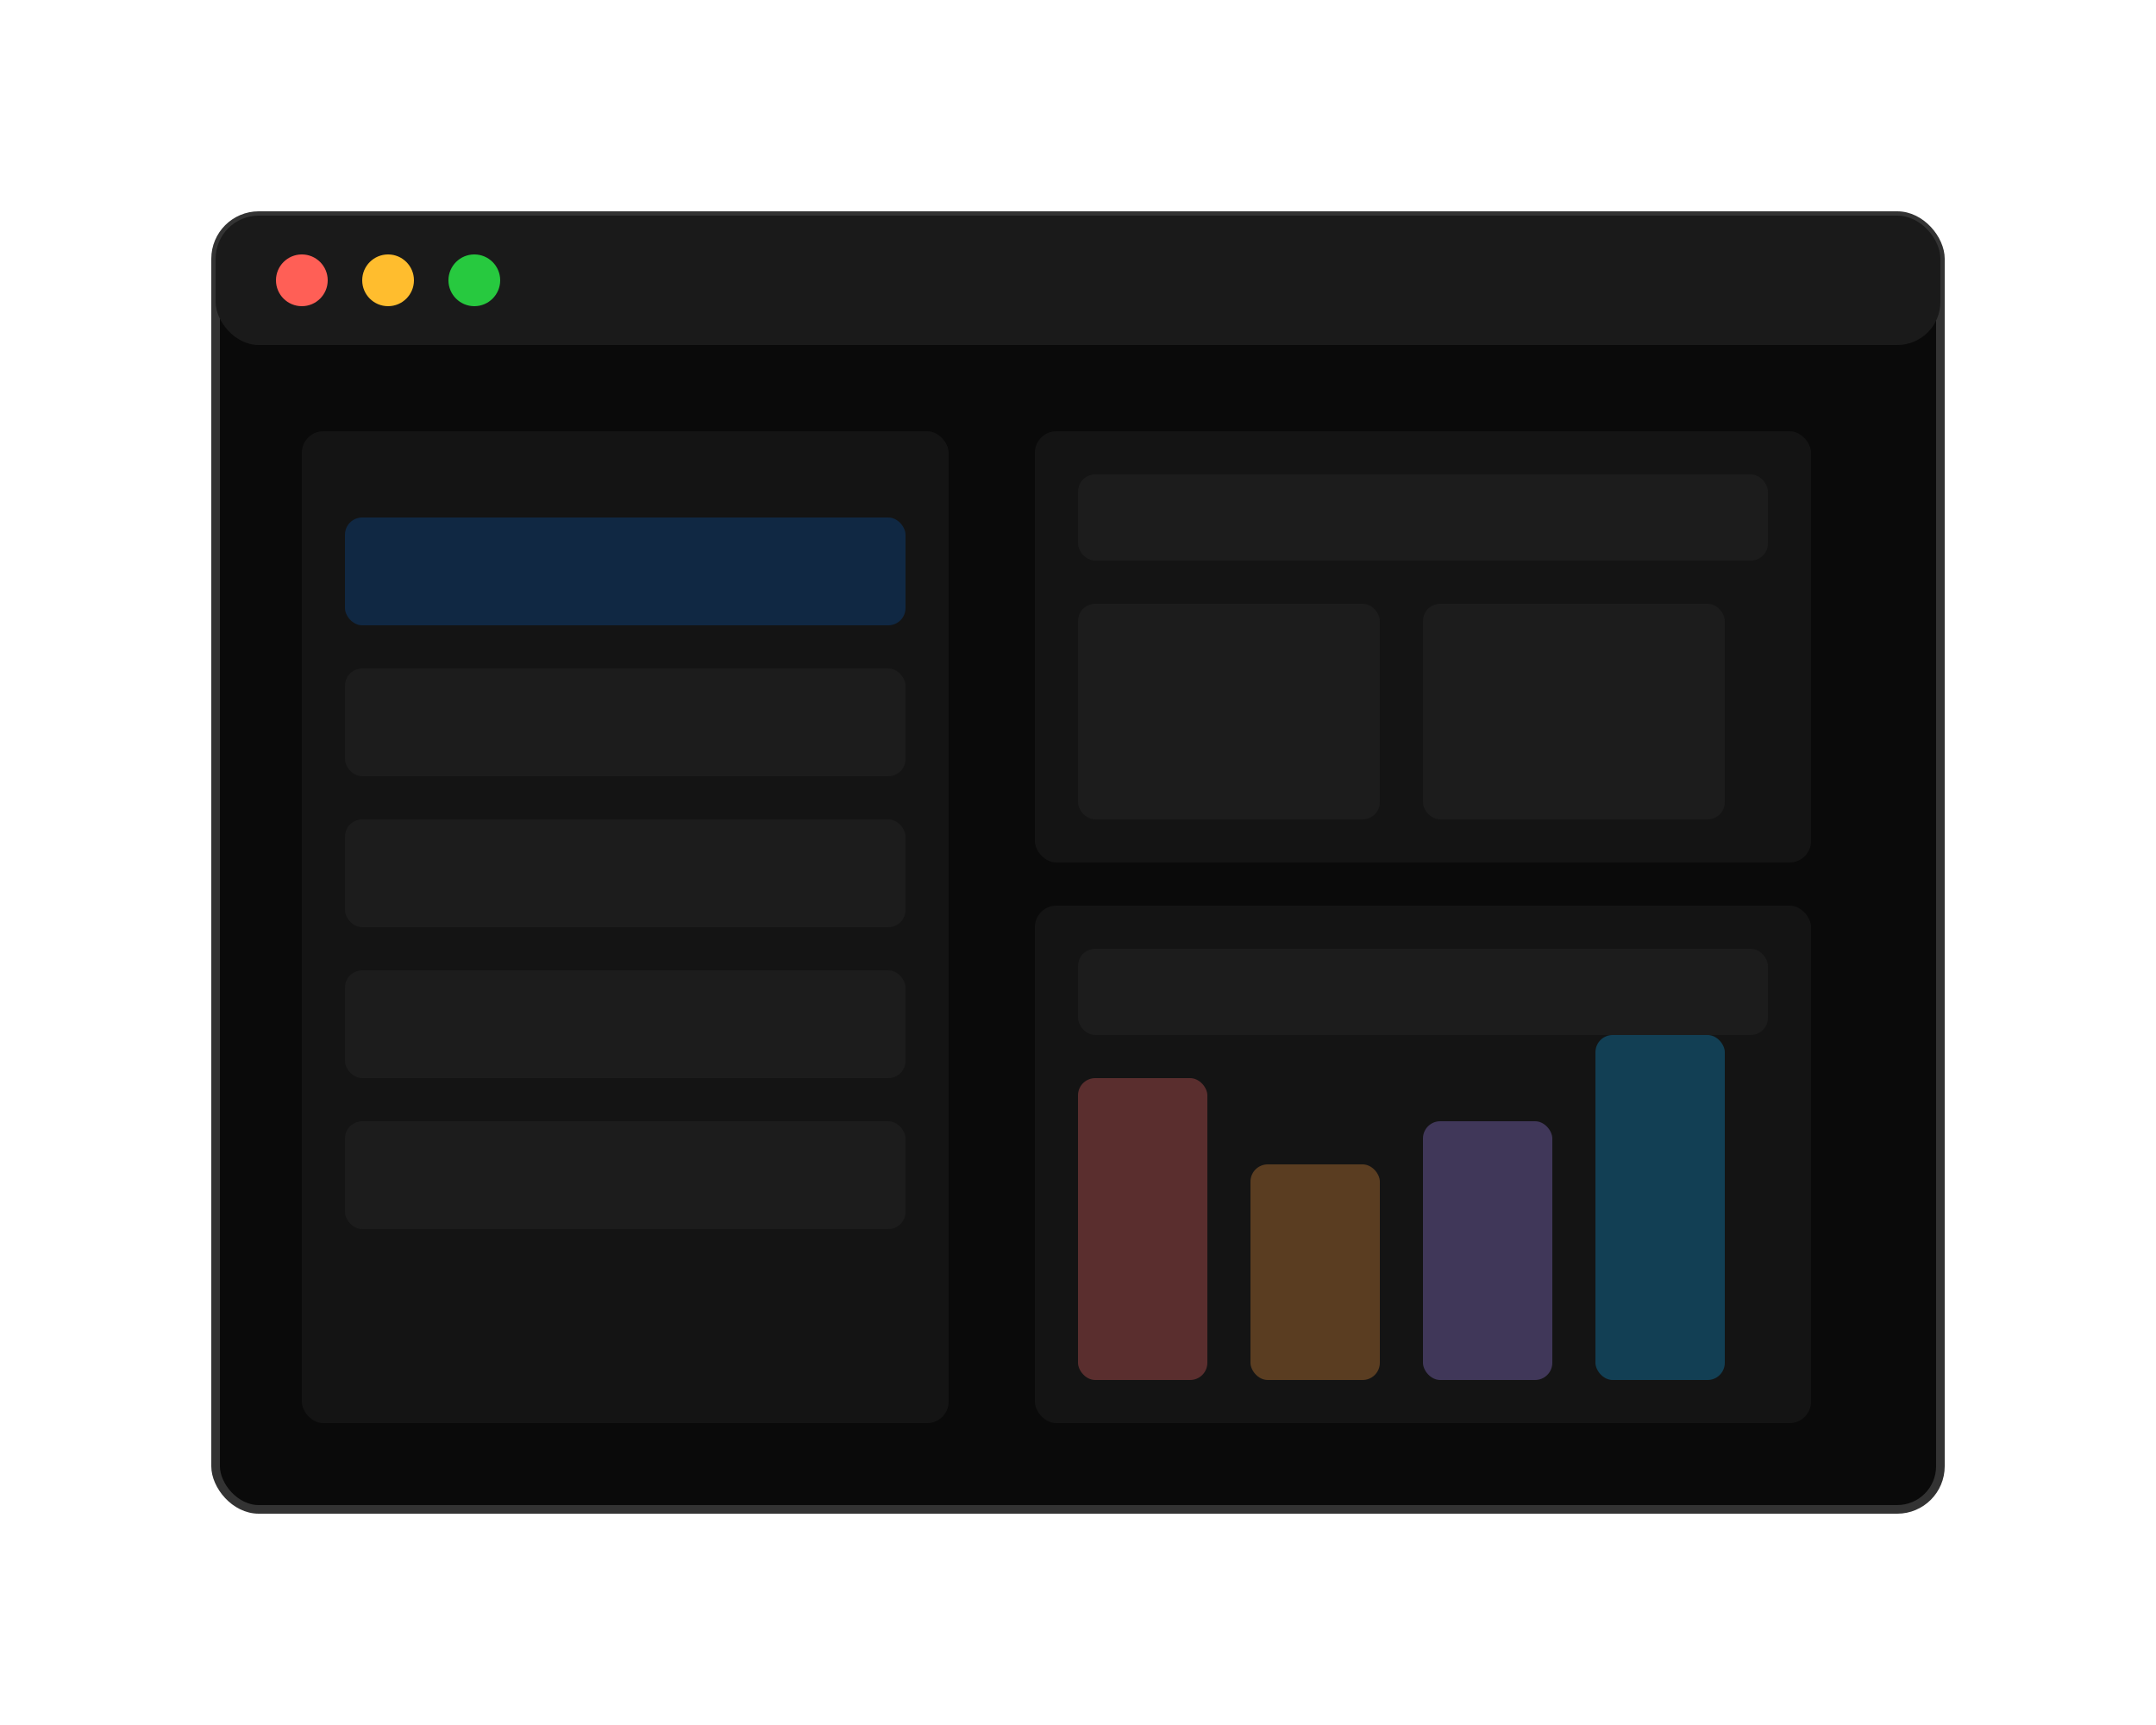 <svg width="500" height="400" viewBox="0 0 500 400" fill="none" xmlns="http://www.w3.org/2000/svg">
    <rect x="50" y="50" width="400" height="300" rx="10" fill="#0A0A0A" stroke="#333333" stroke-width="2"/>
    <rect x="50" y="50" width="400" height="30" rx="10" fill="#1A1A1A"/>
    <circle cx="70" cy="65" r="6" fill="#FF5F56"/>
    <circle cx="90" cy="65" r="6" fill="#FFBD2E"/>
    <circle cx="110" cy="65" r="6" fill="#27C93F"/>
    
    <rect x="70" y="100" width="150" height="230" rx="5" fill="#1E1E1E" fill-opacity="0.5"/>
    <rect x="80" y="120" width="130" height="25" rx="4" fill="#007BFF" fill-opacity="0.2"/>
    <rect x="80" y="155" width="130" height="25" rx="4" fill="#1E1E1E" fill-opacity="0.8"/>
    <rect x="80" y="190" width="130" height="25" rx="4" fill="#1E1E1E" fill-opacity="0.8"/>
    <rect x="80" y="225" width="130" height="25" rx="4" fill="#1E1E1E" fill-opacity="0.8"/>
    <rect x="80" y="260" width="130" height="25" rx="4" fill="#1E1E1E" fill-opacity="0.8"/>
    
    <rect x="240" y="100" width="180" height="100" rx="5" fill="#1E1E1E" fill-opacity="0.5"/>
    <rect x="250" y="110" width="160" height="20" rx="4" fill="#1E1E1E" fill-opacity="0.8"/>
    <rect x="250" y="140" width="70" height="50" rx="4" fill="#1E1E1E" fill-opacity="0.8"/>
    <rect x="330" y="140" width="70" height="50" rx="4" fill="#1E1E1E" fill-opacity="0.8"/>
    
    <rect x="240" y="210" width="180" height="120" rx="5" fill="#1E1E1E" fill-opacity="0.5"/>
    <rect x="250" y="220" width="160" height="20" rx="4" fill="#1E1E1E" fill-opacity="0.8"/>
    
    <rect x="250" y="250" width="30" height="70" rx="4" fill="#FF6B6B" fill-opacity="0.3"/>
    <rect x="290" y="270" width="30" height="50" rx="4" fill="#FF9E40" fill-opacity="0.3"/>
    <rect x="330" y="260" width="30" height="60" rx="4" fill="#A78BFA" fill-opacity="0.3"/>
    <rect x="370" y="240" width="30" height="80" rx="4" fill="#0EA5E9" fill-opacity="0.3"/>
</svg>
